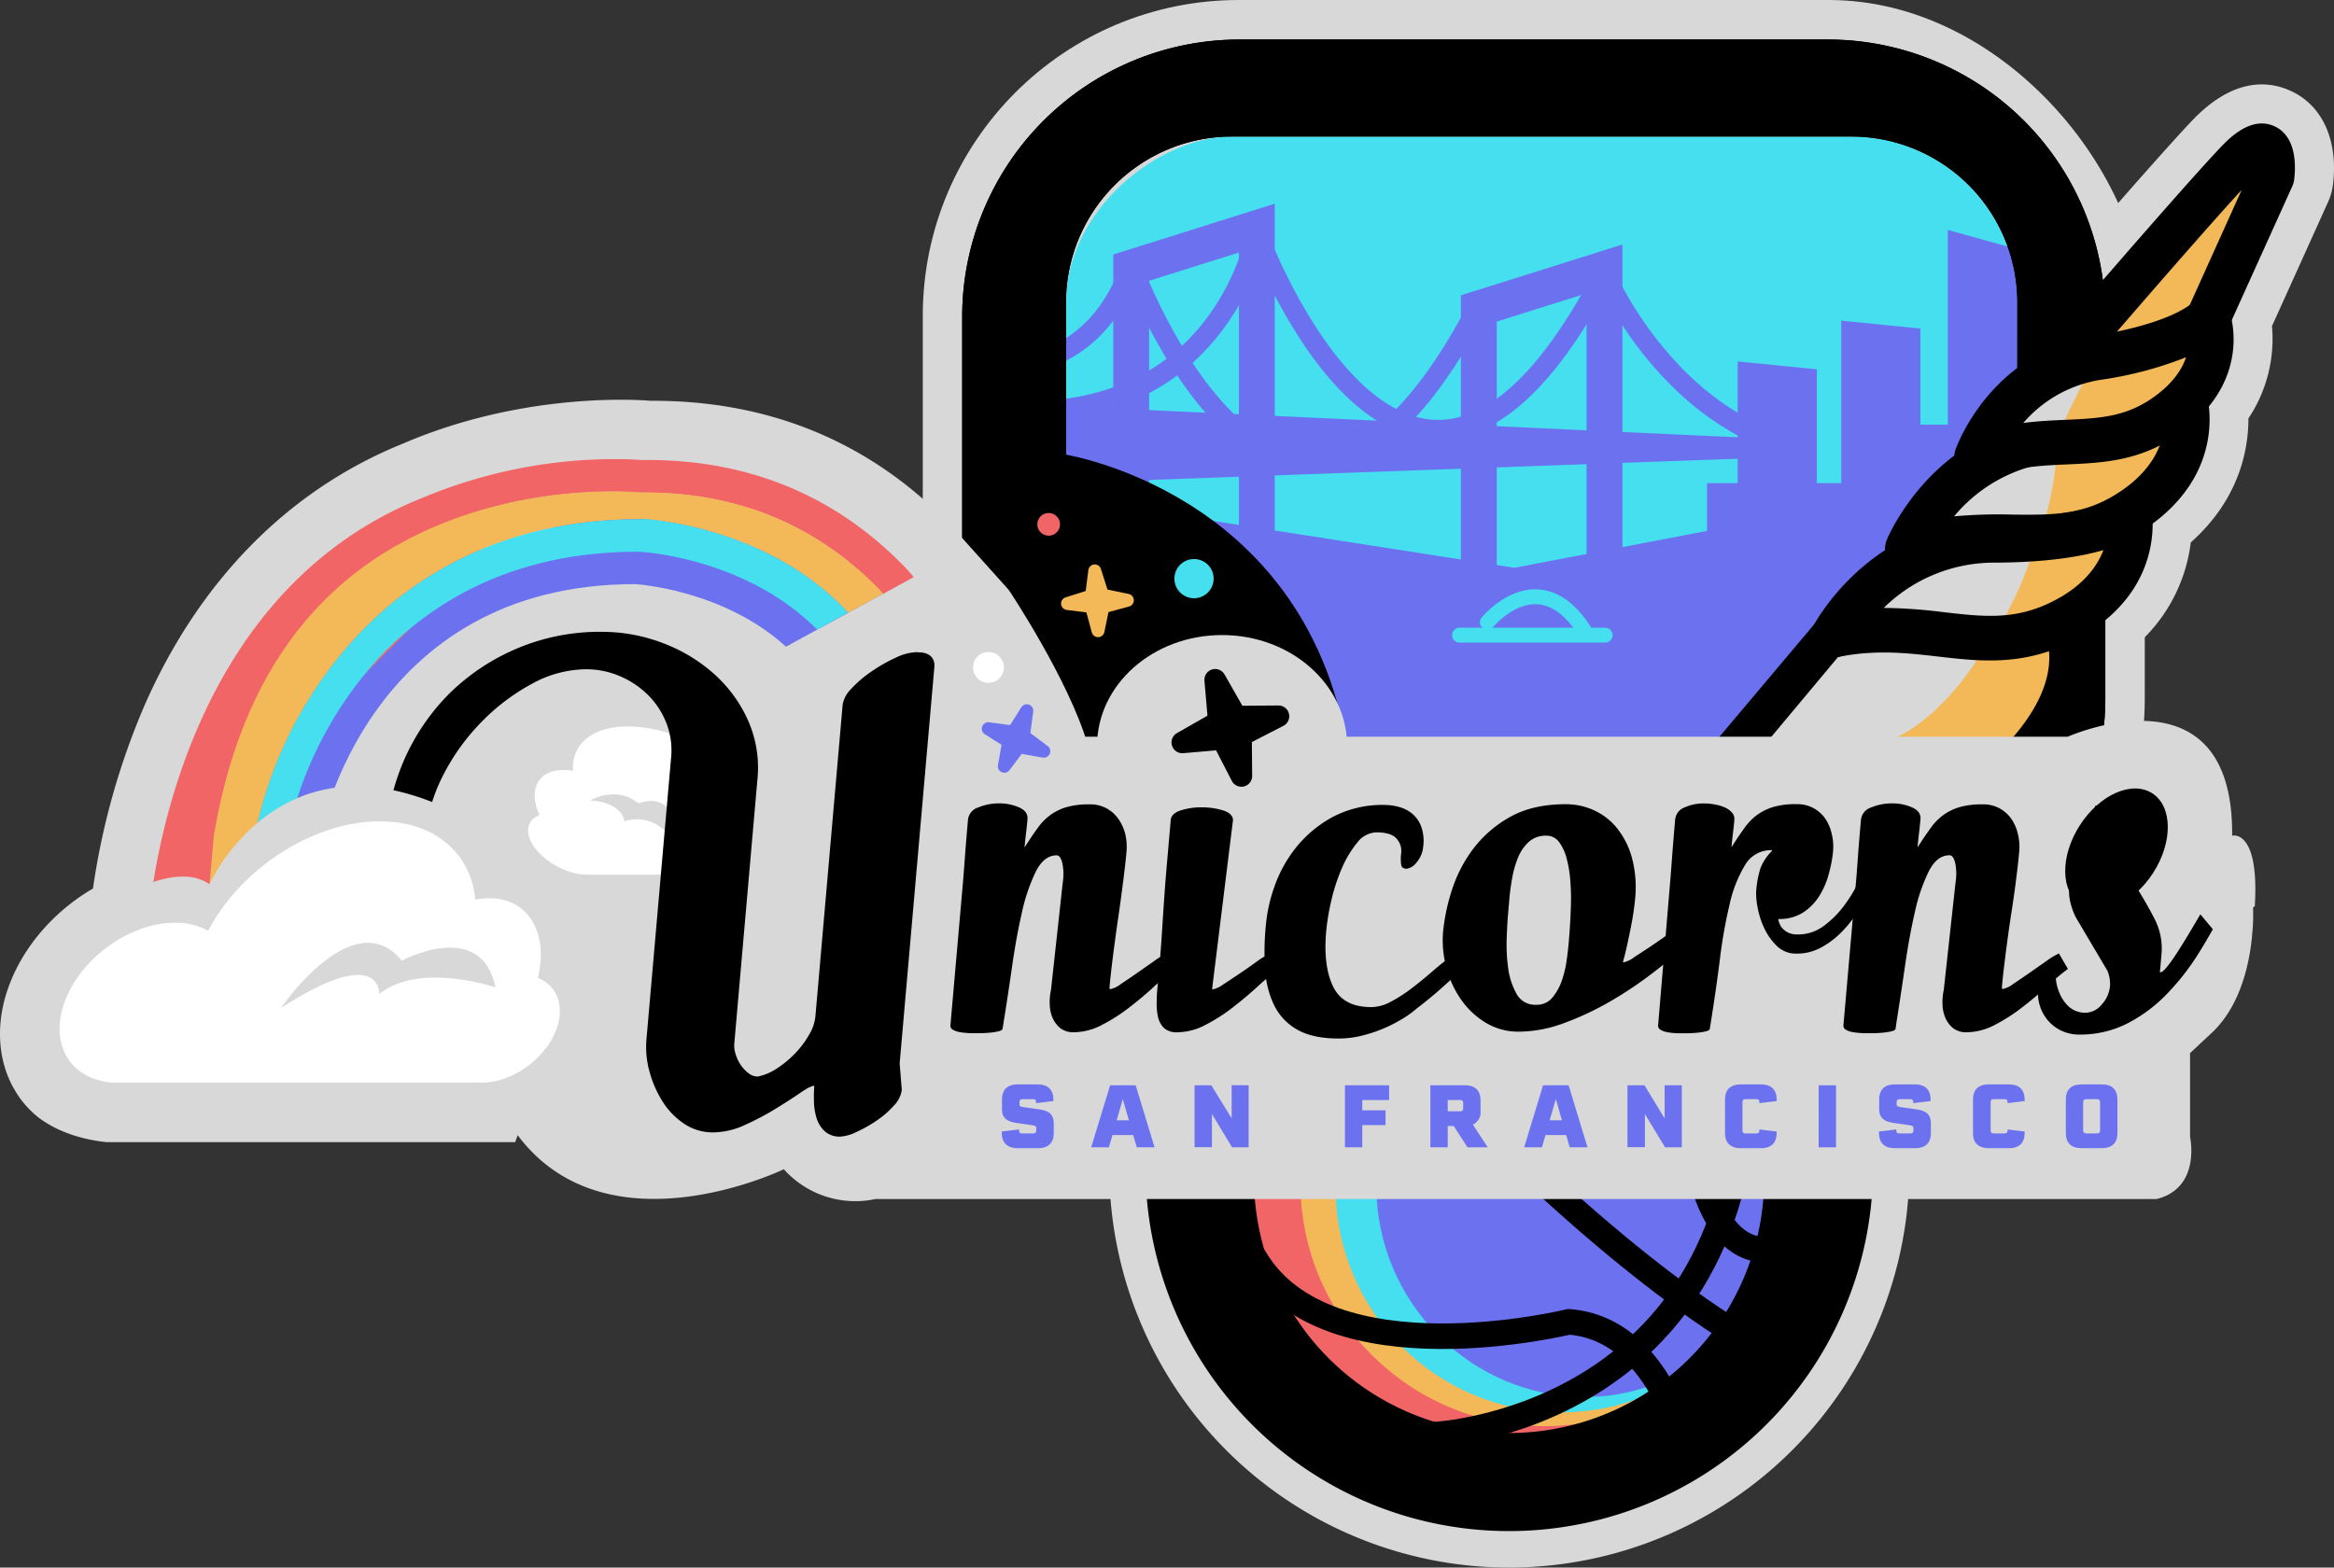 <svg xmlns="http://www.w3.org/2000/svg" id="Layer_1" width="548.376" height="368.4" data-name="Layer 1" version="1.1"><rect width="100%" height="100%" fill="#333333" stroke="none"/><defs id="defs4"><style id="style2">.cls-3{fill:#fff}.cls-4{fill:#d8d8d8}.cls-5{fill:#f16567}.cls-12,.cls-6{fill:#f3b857}.cls-7{fill:#45dfef}.cls-14,.cls-8{fill:#6c72ef}.cls-10,.cls-11,.cls-16,.cls-9{fill:none}.cls-13,.cls-9{stroke:#000}.cls-11,.cls-12,.cls-13,.cls-14,.cls-16,.cls-9{stroke-linecap:round;stroke-linejoin:round}.cls-9{stroke-width:6px}.cls-10,.cls-11,.cls-14{stroke:#6c72ef}.cls-10{stroke-miterlimit:10;stroke-width:8.42px}.cls-11{stroke-width:4.64px}.cls-12{stroke:#f3b857}.cls-12,.cls-14{stroke-width:3.04px}.cls-13{stroke-width:5.06px}.cls-16{stroke:#45dfef;stroke-width:3.5px}</style></defs><path id="path184" d="M448.426 268.3a94 94 0 1 0-118.63 96.77 93.16 93.16 0 0 0 24.75 3.33q3.06 0 6.15-.2a94.09 94.09 0 0 0 87.73-99.9" class="cls-4" style="fill:#d8d8d8"/><path id="path186" d="M439.896 268.82a85.47 85.47 0 1 0-107.84 88 85.52 85.52 0 0 0 107.84-88"/><circle id="circle188" cx="354.606" cy="276.82" r="62.94" class="cls-5" style="fill:#f16567"/><circle id="circle190" cx="362.696" cy="278.01" r="57.16" class="cls-6" style="fill:#f3b857"/><circle id="circle192" cx="366.716" cy="279.02" r="52.91" class="cls-7" style="fill:#45dfef"/><ellipse id="ellipse194" cx="129.768" cy="446.392" class="cls-8" rx="46.66" ry="48.38" style="fill:#6c72ef" transform="rotate(-36.67)"/><path id="path196" d="M350.376 211.02a65.94 65.94 0 1 1-61.53 70.07 66 66 0 0 1 61.53-70.07m.39 6a59.94 59.94 0 1 0 63.61 55.92 60 60 0 0 0-63.65-55.93z"/><path id="path198" d="M336.736 337.19s73.64-3.11 73.45-87.44" class="cls-9" style="fill:none;stroke:#000;stroke-width:6px;stroke-linecap:round;stroke-linejoin:round"/><path id="path200" d="M391.276 327.98c-4.45-8.56-11.53-16.44-22.66-17.33 0 0-56.79 14-73.81-14.94" class="cls-9" style="fill:none;stroke:#000;stroke-width:6px;stroke-linecap:round;stroke-linejoin:round"/><path id="path202" d="M413.036 293.57c-3.84-.62-7.91-3.37-11.12-10.64-8.57-19.36 2.18-50.61-55.31-68.66" class="cls-9" style="fill:none;stroke:#000;stroke-width:6px;stroke-linecap:round;stroke-linejoin:round"/><path id="path204" d="M406.166 312.28s-40-23.86-90.81-84.4" class="cls-9" style="fill:none;stroke:#000;stroke-width:6px;stroke-linecap:round;stroke-linejoin:round"/><path id="path206" d="M538.376 21.44c-5.29-2.5-13.66-3.31-23.43 7-10.4 11-39.1 44.45-40.31 45.86a13.8 13.8 0 0 0-1.13 1.51c-14.6 8.37-20.83 22-22.37 25.88a61.34 61.34 0 0 0-16.34 21.69q-.12.27-.21.54a63 63 0 0 0-15.85 17.46l-21.52 25.56a14.29 14.29 0 0 0-4.36 12.23 14.55 14.55 0 0 0 1 3.75 14.38 14.38 0 0 0 7.19 7.48l1.48.68 63.94 5.45a14.29 14.29 0 0 0 13.14-2.48 69.35 69.35 0 0 0 12.77-13.8c6.32-9.15 9.27-18.68 8.7-27.89a38.28 38.28 0 0 0 13.65-24.88c11.51-10.23 13.56-22 13.54-29.14a33.67 33.67 0 0 0 5.54-21.7l13.16-29.13a14.32 14.32 0 0 0 1.17-4.13c1.24-10.25-2.36-18.46-9.76-21.94" class="cls-4" style="fill:#d8d8d8"/><rect id="rect208" width="287.11" height="238.52" x="216.806" y="0" class="cls-4" rx="74.26" style="fill:#d8d8d8"/><rect id="rect210" width="172.47" height="223.49" x="32.1" y="-473.956" class="cls-7" rx="38.99" style="fill:#45dfef" transform="rotate(90)"/><path id="polygon212" d="m674.26 231.22 20.05 5.57v57.57h-20.05z" class="cls-8" style="fill:#6c72ef" transform="translate(-216.624 -177.18)"/><path id="polygon214" d="m464.75 272.56 175.94 8.13v3.72l-175.01 6.32z" class="cls-8" style="fill:#6c72ef" transform="translate(-216.624 -177.18)"/><path id="polygon216" d="m482.4 240.08 29.52-9.29v79.92l-29.52 9.28z" class="cls-10" style="fill:none;stroke:#6c72ef;stroke-width:8.42px;stroke-miterlimit:10" transform="translate(-216.624 -177.18)"/><path id="path218" d="M420.236 104.72c-29.65-8.43-43.26-40.59-43.26-40.59-45.89 88.24-81.68-9.59-81.68-9.59s-6.55 37.92-47.17 41.76" class="cls-11" style="fill:none;stroke:#6c72ef;stroke-width:4.64px;stroke-linecap:round;stroke-linejoin:round"/><path id="path220" d="M347.456 71.71c-45.9 88.23-81.68-9.59-81.68-9.59s-5.23 20.08-24.53 23.23" class="cls-11" style="fill:none;stroke:#6c72ef;stroke-width:4.64px;stroke-linecap:round;stroke-linejoin:round"/><path id="polygon222" d="m564.08 249.67 29.52-9.29v79.92l-29.52 9.28z" class="cls-10" style="fill:none;stroke:#6c72ef;stroke-width:8.42px;stroke-miterlimit:10" transform="translate(-216.624 -177.18)"/><path id="path224" d="M429.646 9.29h-138.58a65.17 65.17 0 0 0-65 65v90a65.17 65.17 0 0 0 65 65h138.58a65.18 65.18 0 0 0 65-65v-90a65.18 65.18 0 0 0-65-65m44.31 156.29a39 39 0 0 1-39 39h-145.5a39 39 0 0 1-39-39V71.09a39 39 0 0 1 39-39h145.52a39 39 0 0 1 39 39z"/><path id="path226" d="m473.956 110.82-118.14 22.62-105.35-16.39v1.84l36.66 92.65 174.77-7.6a38.83 38.83 0 0 0 12.06-28.12z" class="cls-8" style="fill:#6c72ef"/><path id="path228" d="M429.646 9.29h-138.58a65.17 65.17 0 0 0-65 65v90a65.17 65.17 0 0 0 65 65h138.58a65.18 65.18 0 0 0 65-65v-90a65.18 65.18 0 0 0-65-65m44.31 156.29a39 39 0 0 1-39 39h-145.5a39 39 0 0 1-39-39V71.09a39 39 0 0 1 39-39h145.52a39 39 0 0 1 39 39z"/><path id="path230" d="m250.466 185.28 66-10c-10.22-60.16-66.8-68.57-66.8-68.57l-17.46 16.51z"/><path id="polygon232" d="m476.06 318.36-2.22-7.01-.96 7.64 1.73 6.42z" class="cls-12" style="fill:#f3b857;stroke:#f3b857;stroke-width:3.04px;stroke-linecap:round;stroke-linejoin:round" transform="translate(-216.624 -177.18)"/><path id="polygon234" d="m474.45 316.8-7.01 2.22 7.65.97 6.41-1.73z" class="cls-12" style="fill:#f3b857;stroke:#f3b857;stroke-width:3.04px;stroke-linecap:round;stroke-linejoin:round" transform="translate(-216.624 -177.18)"/><circle id="circle236" cx="246.386" cy="123.23" r="2.67" class="cls-5" style="fill:#f16567"/><circle id="circle238" cx="280.536" cy="135.99" r="4.61" class="cls-7" style="fill:#45dfef"/><path id="polygon240" d="m624.9 262.13 18.59 1.85v43.85H624.9z" class="cls-8" style="fill:#6c72ef" transform="translate(-216.624 -177.18)"/><path id="polygon242" d="m649.23 252.54 18.59 1.86v43.85h-18.59z" class="cls-8" style="fill:#6c72ef" transform="translate(-216.624 -177.18)"/><path id="rect244" d="M401.066 113.55h66.57v27.04h-66.57z" class="cls-8" style="fill:#6c72ef"/><path id="rect246" d="M445.446 99.81h22.19v40.78h-22.19z" class="cls-8" style="fill:#6c72ef"/><path id="path248" d="m430.826 149.27-11.61 9.55 51.47 24s22.4-17.76 14.24-36.9" class="cls-3" style="fill:#fff"/><path id="path250" d="M469.986 146.82c-5 8.69-24.15 21.59-34.49 29.06l35.19 6.94s14.62-11.59 15.93-26.14l-.86-2.58-2.4-4.65 2.41-1.17c-.24-.78-.51-1.57-.84-2.36z" class="cls-6" style="fill:#f3b857"/><path id="path252" d="M402.316 179.41a5.25 5.25 0 0 1 1.51-6.06l23.68-28.12a5.232 5.232 0 0 1 6.65 8.08l-18.37 21.18 54 2.11c4.89-4.72 15.36-16.68 10.39-28.54l-.06-.14a5.234 5.234 0 0 1 9.64-4.08l.07.19c9.42 22.48-14.83 42.05-15.87 42.87a5.21 5.21 0 0 1-5.45.64l-63.55-5.41a5.27 5.27 0 0 1-2.64-2.72"/><path id="path254" d="M464.376 155.28s-10.92 17.86-25.28 20.12c-14.36 2.26-24.79 0-24.79 0l17.55-21 12.79-3" class="cls-4" style="fill:#d8d8d8"/><path id="path256" d="M448.106 128.9s9.49-23 34.4-25.6c24.91-2.6 30.87-9.29 30.87-9.29s4.4 14.94-12.63 26.09-31.49 2.17-52.64 8.8" class="cls-4" style="fill:#d8d8d8"/><path id="path258" d="m502.886 118.54 5.37-5.05a23.4 23.4 0 0 0 5.56-13.67l-30.76 8.7a78.87 78.87 0 0 1-3.85 17.65c7.19-.17 14.11-1.21 21.52-6.06.78-.52 1.47-1.05 2.16-1.57" class="cls-6" style="fill:#f3b857"/><path id="path260" d="M443.286 130.92a5.23 5.23 0 0 1 0-4c.43-1.05 11-25.91 38.69-28.8 20.28-2.12 26.76-7 27.55-7.65a4.9 4.9 0 0 1 4.9-1.76 5.26 5.26 0 0 1 4 3.84c.22.76 5.26 18.81-14.79 32-10.91 7.14-21.05 7-30.85 6.92-7.18-.08-14.6-.16-23.06 2.49a5.22 5.22 0 0 1-5.42-1.46 5.06 5.06 0 0 1-1.02-1.58m64.71-27.87c-5.24 2.09-13.16 4.23-24.94 5.46a36.09 36.09 0 0 0-23.94 12.84 116.81 116.81 0 0 1 13.74-.41c9.36.1 16.76.19 25-5.22 6.36-4.16 9.07-8.85 10.14-12.67"/><path id="path262" d="M430.826 149.27s12-22.24 37.45-22.26c25.45-.02 32.15-6.19 32.15-6.19s2.88 15.56-15.5 25.05-32.03-1.05-54.1 3.4" class="cls-4" style="fill:#d8d8d8"/><path id="path264" d="M484.926 145.9c6.82-3.53 10.7-7.88 12.9-12v-.08l1-9.43 1.75-1.57a15.49 15.49 0 0 0-.15-1.92s-4.87 4.4-21.83 5.76a90.27 90.27 0 0 1-10.52 23.36 36.12 36.12 0 0 0 16.85-4.12" class="cls-6" style="fill:#f3b857"/><path id="path266" d="M426.006 151.29a5.23 5.23 0 0 1 .22-4.5c.55-1 13.8-25 42-25 20.78 0 27.84-4.29 28.69-4.86a4.91 4.91 0 0 1 5.06-1.25 5.26 5.26 0 0 1 3.54 4.23c.15.79 3.34 19.5-18.25 30.64-11.75 6.07-22 4.89-31.85 3.76-7.26-.84-14.75-1.7-23.6.1a5.24 5.24 0 0 1-5.24-2 5.44 5.44 0 0 1-.57-1.12m68.19-22c-5.5 1.58-13.77 2.93-25.92 2.94a36.92 36.92 0 0 0-25.69 10.64 119.42 119.42 0 0 1 14.07 1c9.47 1.09 16.94 1.95 25.87-2.65 6.98-3.57 10.21-8.12 11.67-11.92z"/><path id="path268" d="m518.846 74.76 15-33.18s1.77-14-8.42-3.23-39.86 45.35-39.86 45.35" class="cls-6" style="fill:#f3b857"/><path id="path270" d="M480.736 85.73a5.24 5.24 0 0 1 .86-5.43c1.21-1.42 29.87-34.79 40-45.54 2-2.1 7.27-7.69 12.87-5.05 5.22 2.47 4.92 9.58 4.55 12.52a5.58 5.58 0 0 1-.42 1.5l-15 33.18a5.23 5.23 0 1 1-9.53-4.3l12.63-28c-11.66 12.73-36.91 42.14-37.18 42.46a5.24 5.24 0 0 1-8.8-1.38z"/><path id="path272" d="M464.376 107.39s7-19.89 28.34-23.29c21.34-3.4 26.12-9.34 26.12-9.34s4.57 12.41-9.54 22.66-27.01 3.34-44.92 9.97" class="cls-4" style="fill:#d8d8d8"/><path id="path274" d="M482.866 104.02c9.34-.49 17.66-.23 26.44-6.6 14.11-10.25 9.54-22.66 9.54-22.66s-4.77 5.94-26.12 9.34a159 159 0 0 0-9.86 19.92" class="cls-6" style="fill:#f3b857"/><path id="path276" d="M459.566 109.41a5.24 5.24 0 0 1-.11-3.76c.33-.93 8.31-22.87 32.45-26.71 16.79-2.68 22.18-6.9 22.94-7.57a4.88 4.88 0 0 1 4.74-2 5.24 5.24 0 0 1 4.17 3.6c.24.66 5.74 16.27-11.38 28.7-9.21 6.68-18 7.08-26.61 7.47-6.14.27-12.5.56-19.56 3.17a5.24 5.24 0 0 1-5.49-1.18 5.12 5.12 0 0 1-1.15-1.72m54-25.43a88.1 88.1 0 0 1-20.06 5.29 30.19 30.19 0 0 0-18.13 10.13c3.52-.45 6.82-.6 9.92-.73 8-.36 14.27-.65 20.93-5.49 4.32-3.13 6.42-6.36 7.39-9.2z"/><ellipse id="ellipse278" cx="287.126" cy="175.29" class="cls-4" rx="29.37" ry="26.04" style="fill:#d8d8d8"/><path id="path280" d="M519.916 242.49c6.44-6.22 8.53-15.78 9.19-22.25 0-.44.06-.9.12-1.39a45.38 45.38 0 0 0 .13-5.57l.41-.31c1.11-18.27-5.32-16.57-5.32-16.57.36-40.71-38.61-23.26-38.61-23.26h-249.61l.82-34.46-11.54-12.86c-1.74-1.93-3.43-3.69-5.17-5.36-18.17-17.43-40.67-26.27-66.94-26.27h-.59c-.88-.08-3.33-.24-7-.24-10.17 0-30.33 1.34-51.14 10.31-26.73 10.79-47.69 32-60.62 61.32a169.78 169.78 0 0 0-12.2 43.24c-9.14 5.32-16.5 13.74-19.88 23.26-3 8.35-2.53 16.83 1.16 23.53l.83 1.39a23.24 23.24 0 0 0 5 5.57c3.23 2.46 8.32 5 16 5.85h96.09l.58-1.63c21.08 28.13 62.53 8 62.53 8a22.57 22.57 0 0 0 21.57 7h301c10.49-2.64 7.83-14.61 7.83-14.61V247.5z" class="cls-4" style="fill:#d8d8d8"/><path id="path282" d="M160.376 173.46a34.65 34.65 0 0 0-12.81-2.74c-8.54 0-13.34 4.29-12.94 10.43a13.85 13.85 0 0 0-2.19-.18c-6.09 0-8.4 4.62-5.67 10.61-2.72 1-3.53 3.66-1.69 6.77 2.34 4 8.11 7.21 12.88 7.21.34 0 .67 0 1-.05v.05h27.22c-.8-11.65-3.9-24.83-5.8-32.1" class="cls-3" style="fill:#fff"/><path id="path284" d="M156.546 195.62a9.36 9.36 0 0 0-9.85-2.6s-.2-4.36-8.06-4.91c0 0 6.2-3.63 11.37.7 0 0 4-1.74 6.63.88z" class="cls-4" style="fill:#d8d8d8"/><path id="path286" d="m207.986 139.26-58.74-23.59-75.66 32.72-28.54 82.2h28.9l1.36-34.65s11-58.66 73.87-58.66c0 0 20.54 1.11 35.49 14.7z" class="cls-8" style="fill:#6c72ef"/><path id="path288" d="M271.206 231.82q-2.74 2.53-5.88 4.95a41.65 41.65 0 0 1-6.46 4.13 14.41 14.41 0 0 1-6.53 1.7 5 5 0 0 1-3.17-.93 6.39 6.39 0 0 1-1.82-2.37 8.38 8.38 0 0 1-.71-3.19 13.29 13.29 0 0 1 .29-3.41l2.77-25.3a12.74 12.74 0 0 0-.1-4.56c-.3-1.21-.74-1.82-1.32-1.82-2 0-3.62 1.27-4.9 3.8a42.22 42.22 0 0 0-3.26 9.57q-1.33 5.78-2.32 12.7-.99 6.92-2 13.2l-.23 1.43c0 .29-.36.51-1 .66a15.1 15.1 0 0 1-2.17.33c-.82.07-1.59.11-2.32.11h-1.54c-.29 0-.73 0-1.32-.05a16.48 16.48 0 0 1-1.79-.22 4.55 4.55 0 0 1-1.55-.55 1.06 1.06 0 0 1-.57-1.05l2.92-33.33q.19-2.21.45-5.77.26-3.56.75-9.19a3.43 3.43 0 0 1 2.45-2.91 12.46 12.46 0 0 1 4.81-.94 11.36 11.36 0 0 1 4.87 1c1.41.66 2 1.62 1.84 2.86-.09 1-.2 2.07-.33 3.14-.13 1.07-.25 2.18-.35 3.35l1-1.54c.77-1.17 1.54-2.29 2.33-3.35a12.9 12.9 0 0 1 2.77-2.75 12.53 12.53 0 0 1 3.74-1.82 18.82 18.82 0 0 1 5.44-.66 8 8 0 0 1 4 .94 8.2 8.2 0 0 1 2.76 2.47 10.46 10.46 0 0 1 1.62 3.57 13 13 0 0 1 .3 4.12q-.21 2.42-.75 6.71t-1.22 9c-.46 3.11-.87 6.14-1.24 9.07-.37 2.93-.62 5.28-.78 7 0 .37 0 .55.17.55a5.79 5.79 0 0 0 2.41-1.15c1.17-.77 2.44-1.64 3.81-2.59l4-2.8a18 18 0 0 1 3-1.82l2.11 3.63a56.24 56.24 0 0 0-4.98 4.08"/><path id="path290" d="M295.516 231.82q-2.76 2.53-5.88 4.95a41.27 41.27 0 0 1-6.47 4.13 14.34 14.34 0 0 1-6.52 1.7 4.36 4.36 0 0 1-3.16-1 5.23 5.23 0 0 1-1.42-2.64 13.93 13.93 0 0 1-.3-3.41q0-1.81.18-3.36l.55-6.27c.16-1.83.29-3.56.4-5.17.11-1.61.21-3.26.32-4.95.11-1.69.24-3.59.39-5.72.15-2.13.35-4.58.59-7.37l.87-10c.09-1 .88-1.78 2.35-2.25a15.5 15.5 0 0 1 4.84-.72 16.73 16.73 0 0 1 5.11.72c1.5.47 2.28 1.23 2.33 2.25l-4.88 39.49c0 .22 0 .33.08.33a6.19 6.19 0 0 0 2.47-1.15c1.2-.77 2.5-1.64 3.91-2.59 1.41-.95 2.75-1.89 4-2.8a18 18 0 0 1 3-1.82l2.1 3.63a56.28 56.28 0 0 0-4.86 4.02"/><path id="path292" d="M338.886 232.04q-2.81 2.53-6 4.95a23.36 23.36 0 0 1-3.35 2.43 33.85 33.85 0 0 1-9.64 4 22.93 22.93 0 0 1-5.34.65c-4.11 0-7.36-.7-9.77-2.09a13.23 13.23 0 0 1-5.39-5.66 22.18 22.18 0 0 1-2.14-8.25 60.3 60.3 0 0 1 .09-9.85l.1-1.1a37 37 0 0 1 2-8.8 31.1 31.1 0 0 1 5-9.07 28.51 28.51 0 0 1 8.49-7.15 25 25 0 0 1 12.52-2.92 13 13 0 0 1 3.15.44 8.33 8.33 0 0 1 3.11 1.54 7.21 7.21 0 0 1 2.16 3 10 10 0 0 1 .52 4.73 6.69 6.69 0 0 1-1.66 3.91 3.62 3.62 0 0 1-2.21 1.37c-.73 0-1.17-.27-1.3-.82a10.69 10.69 0 0 1 0-3 4.32 4.32 0 0 0-1.09-3.24q-1.25-1.49-4.77-1.49a5.82 5.82 0 0 0-4.44 2.37 24.28 24.28 0 0 0-3.55 5.83 42.73 42.73 0 0 0-2.53 7.61 53.34 53.34 0 0 0-1.26 7.5q-.71 8.06 1.62 12.91t9 4.85a9.72 9.72 0 0 0 4.45-1.21 32.9 32.9 0 0 0 4.84-3.08c1.65-1.25 3.32-2.6 5-4.07 1.68-1.47 3.42-2.82 5.14-4.07l2.1 3.63c-1.36 1.07-2.98 2.46-4.85 4.15"/><path id="path294" d="M388.706 228.36a93.37 93.37 0 0 1-10.28 6.93 69.34 69.34 0 0 1-11 5.17 30.83 30.83 0 0 1-10.52 2 14.83 14.83 0 0 1-7.9-2.14 19.2 19.2 0 0 1-5.83-5.56 23.32 23.32 0 0 1-3.41-7.59 24.49 24.49 0 0 1-.71-8.25 46.72 46.72 0 0 1 1.91-9.24 32.86 32.86 0 0 1 4.87-9.79 27.64 27.64 0 0 1 8.71-7.75q5.38-3.14 13.42-3.14a15.72 15.72 0 0 1 6.42 1.38 14.76 14.76 0 0 1 5.47 4.18 19.13 19.13 0 0 1 3.56 7 27 27 0 0 1 .74 9.84c-.08.81-.2 1.8-.37 3-.17 1.2-.4 2.42-.66 3.74-.26 1.32-.55 2.68-.85 4.07-.3 1.39-.62 2.64-.93 3.74 0 .15 0 .22.09.22a6.31 6.31 0 0 0 2.52-1.21c1.24-.81 2.61-1.7 4.09-2.69s2.88-2 4.21-2.92a18.12 18.12 0 0 1 3-1.87l2.1 3.63q-3.75 3.45-8.65 7.25m-20.1-7.25c.08-.88.17-2.11.27-3.7.1-1.59.18-3.27.22-5.07a50.14 50.14 0 0 0-.17-5.57 27.91 27.91 0 0 0-.87-5.13 11.07 11.07 0 0 0-1.76-3.75 3.61 3.61 0 0 0-3-1.49 5.89 5.89 0 0 0-4.14 1.49 10.14 10.14 0 0 0-2.53 3.75 23.29 23.29 0 0 0-1.35 4.8c-.3 1.69-.51 3.23-.63 4.63l-.35 4c-.1 1.18-.2 2.94-.29 5.3a39.91 39.91 0 0 0 .32 7 16.94 16.94 0 0 0 1.94 6.12 4.94 4.94 0 0 0 4.66 2.65 4.71 4.71 0 0 0 3.83-1.71 12.72 12.72 0 0 0 2.23-4.08 25.07 25.07 0 0 0 1.15-5c.24-1.72.38-3.14.47-4.24"/><path id="path296" d="M435.776 215.32a27.69 27.69 0 0 1-3.56 4.18 19.42 19.42 0 0 1-4.58 3.3 11.72 11.72 0 0 1-5.5 1.32 6.38 6.38 0 0 1-4.73-1.87 14.4 14.4 0 0 1-3-4.34 19.64 19.64 0 0 1-1.5-4.9 15.66 15.66 0 0 1-.29-3.52 23.63 23.63 0 0 1 1-5.44 12 12 0 0 1 2.76-4.13c0-.07-.06-.11-.21-.11a7 7 0 0 0-6.19 3.52 30.85 30.85 0 0 0-3.61 9.24 117 117 0 0 0-2.29 13q-.92 7.26-2.12 14.74l-.23 1.43c0 .29-.36.51-1 .66a15.1 15.1 0 0 1-2.17.33c-.81.07-1.59.11-2.32.11h-1.54c-.29 0-.73 0-1.31-.05a14.68 14.68 0 0 1-1.75-.22 4.61 4.61 0 0 1-1.49-.55 1.09 1.09 0 0 1-.57-1.05l2.8-33.35q.19-2.21.45-5.77.26-3.56.75-9.19a3.4 3.4 0 0 1 2.23-2.91 10.94 10.94 0 0 1 4.57-.93 13 13 0 0 1 2.67.28 9.53 9.53 0 0 1 2.33.72 4.79 4.79 0 0 1 1.6 1.21 2.11 2.11 0 0 1 .52 1.59c-.09 1-.2 2.07-.33 3.14-.13 1.07-.25 2.18-.35 3.35l1-1.54c.76-1.17 1.53-2.29 2.32-3.35a12.9 12.9 0 0 1 2.77-2.75 12.65 12.65 0 0 1 3.74-1.82 18.9 18.9 0 0 1 5.45-.66 8 8 0 0 1 4 .94 8.2 8.2 0 0 1 2.76 2.47 10.46 10.46 0 0 1 1.52 3.62 12.41 12.41 0 0 1 .3 4.12 30.6 30.6 0 0 1-1 5.23 18.77 18.77 0 0 1-2.21 5.17 12.66 12.66 0 0 1-3.81 3.9 10.16 10.16 0 0 1-5.74 1.54h-.11a4.6 4.6 0 0 0 .71 1.87 5 5 0 0 0 1.38 1.21 4.81 4.81 0 0 0 2.54.55 10 10 0 0 0 6.06-2 22.85 22.85 0 0 0 4.83-4.84 37 37 0 0 0 3.47-5.72q1.41-2.93 2.22-4.68l-.79 9q-.94 1.74-2.45 3.95"/><path id="path298" d="M480.966 231.82q-2.75 2.53-5.88 4.95a41.65 41.65 0 0 1-6.46 4.13 14.41 14.41 0 0 1-6.53 1.7 5 5 0 0 1-3.16-.93 6.31 6.31 0 0 1-1.83-2.37 8.38 8.38 0 0 1-.71-3.19 13.29 13.29 0 0 1 .29-3.41l2.77-25.3a12.74 12.74 0 0 0-.08-4.58c-.3-1.21-.74-1.82-1.32-1.82-2 0-3.62 1.27-4.9 3.8a42.22 42.22 0 0 0-3.26 9.57q-1.32 5.78-2.32 12.7-1 6.92-2 13.2l-.2 1.45c0 .29-.36.51-1 .66a15.1 15.1 0 0 1-2.17.33c-.81.07-1.59.11-2.32.11h-1.54c-.29 0-.73 0-1.32-.05a16.48 16.48 0 0 1-1.79-.22 4.55 4.55 0 0 1-1.55-.55 1.06 1.06 0 0 1-.57-1.05l2.92-33.33q.2-2.21.45-5.77.25-3.56.75-9.19a3.43 3.43 0 0 1 2.45-2.91 12.46 12.46 0 0 1 4.81-.94 11.36 11.36 0 0 1 4.87 1c1.41.66 2 1.62 1.84 2.86-.09 1-.2 2.07-.33 3.14-.13 1.07-.25 2.18-.35 3.35l1-1.54c.77-1.17 1.54-2.29 2.33-3.35a12.9 12.9 0 0 1 2.77-2.75 12.65 12.65 0 0 1 3.74-1.82 18.87 18.87 0 0 1 5.44-.66 8 8 0 0 1 4 .94 8.2 8.2 0 0 1 2.76 2.47 10.46 10.46 0 0 1 1.55 3.58 12.68 12.68 0 0 1 .3 4.12q-.21 2.42-.75 6.71t-1.29 8.96c-.46 3.11-.87 6.14-1.24 9.07-.37 2.93-.62 5.28-.78 7 0 .37 0 .55.17.55a5.79 5.79 0 0 0 2.41-1.15c1.17-.77 2.44-1.64 3.81-2.59l4-2.8a18 18 0 0 1 3-1.82l2.11 3.63a56.24 56.24 0 0 0-4.89 4.11"/><path id="path300" d="m211.376 249.92 8.14-93a3.35 3.35 0 0 0-.38-2.14 2.79 2.79 0 0 0-1.23-1.07 4.9 4.9 0 0 0-1.48-.38c-.5 0-.87-.06-1.12-.06a12.21 12.21 0 0 0-4.9 1.32 37.43 37.43 0 0 0-5.63 3.21 26.56 26.56 0 0 0-4.69 4 6.94 6.94 0 0 0-2.1 3.77l-6.42 73.47a10.42 10.42 0 0 1-1.51 4.21 21.87 21.87 0 0 1-3.27 4.34 24 24 0 0 1-4.27 3.53 12.53 12.53 0 0 1-4.51 1.89 3.57 3.57 0 0 1-2.19-.82 8.11 8.11 0 0 1-1.84-2 9.06 9.06 0 0 1-1.16-2.51 6.35 6.35 0 0 1-.3-2.33l5.44-62.17a27.38 27.38 0 0 0-2.3-14.09 32.41 32.41 0 0 0-8.22-11 38.35 38.35 0 0 0-12.06-7.09 40 40 0 0 0-13.87-2.51 49.85 49.85 0 0 0-20.23 4 50.89 50.89 0 0 0-15.52 10.33A51.09 51.09 0 0 0 91.676 189h9.7a39.09 39.09 0 0 1 2.93-7.17 50.78 50.78 0 0 1 8.87-12.21 49 49 0 0 1 11.72-8.87 26.75 26.75 0 0 1 12.83-3.46 20 20 0 0 1 7.79 1.57 21 21 0 0 1 6.6 4.34 19.15 19.15 0 0 1 4.4 6.61 17.61 17.61 0 0 1 1.16 8.24l-5.79 66.2a21.54 21.54 0 0 0 .72 7.61 25.69 25.69 0 0 0 3.09 7.05 17.38 17.38 0 0 0 5.09 5.22 12 12 0 0 0 6.8 2 17.84 17.84 0 0 0 7.33-1.7 63.26 63.26 0 0 0 7.18-3.77c2.26-1.39 4.22-2.64 5.87-3.78 1.65-1.14 2.77-1.7 3.36-1.7a31.88 31.88 0 0 0-.08 3.84 13.61 13.61 0 0 0 .66 3.9 6.7 6.7 0 0 0 1.94 3 5.21 5.21 0 0 0 3.61 1.2 9.86 9.86 0 0 0 3.74-1.07 32.19 32.19 0 0 0 4.7-2.64 21.25 21.25 0 0 0 4.08-3.53 6.61 6.61 0 0 0 1.9-3.71z"/><path id="path302" d="M210.196 130.88c-15.75-15.11-35.25-22.77-57.95-22.77h-1.64s-2.25-.21-6-.21a117.25 117.25 0 0 0-45.52 9.17c-61.99 24.85-64.55 103.75-64.55 103.75l10.71 7.28 10.42-7.28 10.45-44.17s48-42.67 53.5-58.41a113.18 113.18 0 0 1 24.34-2.69c3.29 0 5.27.17 5.29.17l.74.07h1.63c20.74 0 38.6 7 53 20.85 1 1 1.94 1.93 2.87 2.93l7.21-3.94c-1.32-1.6-2.86-3.18-4.5-4.75" class="cls-5" style="fill:#f16567"/><path id="path304" d="M207.516 139.52c-.93-1-1.89-2-2.87-2.93-14.43-13.84-32.29-20.86-53-20.86h-1.63l-.74-.07s-2-.17-5.29-.17c-10.49 0-31 1.62-50.38 12.47-23.45 13.11-38 36.18-43.38 68.56l-3.27 37.39 12.35-18.57.78-19.79.21-1.12a96.93 96.93 0 0 1 16.24-36c12-16.61 34.6-36.4 74-36.4h.81c1.3.07 29.35 1.84 47.92 22z" class="cls-6" style="fill:#f3b857"/><path id="path306" d="M150.926 122.04h-.41c-39.41 0-62 19.79-74 36.4a96.93 96.93 0 0 0-16.24 36l-.21 1.12-.59 15-.06.79-.16 4h-.2l-.66 7.63h8.19l1.07-27.23.11-.56a89.24 89.24 0 0 1 14.8-32.66c10.84-15 31.31-32.86 67.26-32.86h.41c1.24.06 25.15 1.59 41.76 18.3l7.23-4c-18.57-20.13-46.62-21.9-47.92-22z" class="cls-7" style="fill:#45dfef"/><path id="path308" d="M235.376 266.25a.92.92 0 0 1 0-.32l4.05-.49v.14c0 .59.21.8.82.8h2.4c.62 0 .82-.21.82-.8v-.41c0-.51-.2-.61-1.28-.77l-3.27-.47c-2.52-.37-3.5-1.29-3.5-3.34v-2.15c0-2.34 1.26-3.58 3.65-3.58h4.77c2.38 0 3.65 1.24 3.65 3.58a1.12 1.12 0 0 1 0 .33l-4.06.49v-.14c0-.59-.2-.8-.82-.8h-2.23c-.63 0-.85.23-.85.8v.34c0 .53.14.62 1.3.78l3.26.47c2.55.36 3.49 1.28 3.49 3.38v2.16c0 2.35-1.27 3.59-3.65 3.59h-4.89c-2.36-.02-3.66-1.24-3.66-3.59" class="cls-8" style="fill:#6c72ef"/><path id="path310" d="M266.236 266.76h-4.86l-.84 2.88h-4.16l4.45-14.58h6l4.44 14.58h-4.18zm-1-3.46-1.43-5-1.44 5z" class="cls-8" style="fill:#6c72ef"/><path id="path312" d="M293.376 255.06v14.58h-3.9l-4.73-7.82v7.79h-4.08v-14.55h3.93l4.78 7.76v-7.79z" class="cls-8" style="fill:#6c72ef"/><path id="path314" d="M320.066 258.53v2.42h5.47v3.47h-5.47v5.22h-4.07v-14.58h10.38v3.47z" class="cls-8" style="fill:#6c72ef"/><path id="path316" d="M341.556 264.64h-1.41v5h-4.08v-14.58h8.14c2.38 0 3.65 1.24 3.65 3.59v2.4a3.18 3.18 0 0 1-1.8 3.25l3.49 5.34h-4.75zm-1.41-3.46h2.81c.62 0 .82-.21.82-.8v-1.06c0-.59-.2-.79-.82-.79h-2.81z" class="cls-8" style="fill:#6c72ef"/><path id="path318" d="M367.976 266.76h-4.86l-.83 2.88h-4.18l4.44-14.58h6l4.44 14.58h-4.18zm-1-3.46-1.43-5-1.45 5z" class="cls-8" style="fill:#6c72ef"/><path id="path320" d="M395.146 255.06v14.58h-3.94l-4.73-7.82v7.79h-4.1v-14.55h4l4.73 7.79v-7.79z" class="cls-8" style="fill:#6c72ef"/><path id="path322" d="M405.296 266.25v-7.81c0-2.34 1.26-3.58 3.65-3.58h4.83c2.38 0 3.65 1.24 3.65 3.58a1.29 1.29 0 0 1 0 .33l-4.06.49v-.14c0-.59-.2-.8-.81-.8h-2.35c-.61 0-.81.21-.81.8v6.46c0 .59.2.8.81.8h2.35c.61 0 .81-.21.81-.8v-.14l4.06.49a1.24 1.24 0 0 1 0 .32c0 2.35-1.27 3.59-3.65 3.59h-4.83c-2.39-.02-3.65-1.24-3.65-3.59" class="cls-8" style="fill:#6c72ef"/><path id="path324" d="M427.306 255.06h4.07v14.58h-4.08z" class="cls-8" style="fill:#6c72ef"/><path id="path326" d="M441.476 266.25a.92.92 0 0 1 0-.32l4.06-.49v.14c0 .59.2.8.81.8h2.41c.61 0 .81-.21.81-.8v-.41c0-.51-.2-.61-1.28-.77l-3.26-.47c-2.53-.37-3.51-1.29-3.51-3.34v-2.15c0-2.34 1.26-3.58 3.65-3.58h4.77c2.38 0 3.65 1.24 3.65 3.58a1.12 1.12 0 0 1 0 .33l-4.06.49v-.14c0-.59-.2-.8-.81-.8h-2.25c-.63 0-.85.23-.85.8v.34c0 .53.14.62 1.3.78l3.26.47c2.55.36 3.49 1.28 3.49 3.38v2.16c0 2.35-1.26 3.59-3.65 3.59h-4.89c-2.39-.02-3.65-1.24-3.65-3.59" class="cls-8" style="fill:#6c72ef"/><path id="path328" d="M463.556 266.25v-7.81c0-2.34 1.26-3.58 3.64-3.58h4.84c2.38 0 3.65 1.24 3.65 3.58a.87.87 0 0 1 0 .33l-4 .49v-.14c0-.59-.21-.8-.82-.8h-2.34c-.61 0-.82.21-.82.8v6.46c0 .59.21.8.82.8h2.34c.61 0 .82-.21.82-.8v-.14l4 .49a.84.84 0 0 1 0 .32c0 2.35-1.27 3.59-3.65 3.59h-4.84c-2.38-.02-3.64-1.24-3.64-3.59" class="cls-8" style="fill:#6c72ef"/><path id="path330" d="M497.496 258.44v7.81c0 2.35-1.27 3.59-3.65 3.59h-4.83c-2.39 0-3.65-1.24-3.65-3.59v-7.81c0-2.34 1.26-3.58 3.65-3.58h4.83c2.38-.04 3.65 1.24 3.65 3.58m-4.9-.12h-2.34c-.61 0-.82.21-.82.8v6.46c0 .59.21.8.82.8h2.34c.61 0 .82-.21.82-.8v-6.46c-.04-.59-.21-.8-.82-.8" class="cls-8" style="fill:#6c72ef"/><ellipse id="ellipse332" cx="99.992" cy="526.405" rx="15.57" ry="10.27" transform="rotate(-57.38)"/><path id="path334" d="m516.976 214.89-2.44 4.12q-1.54 2.58-2.88 4.67c-.9 1.39-1.71 2.55-2.45 3.47-.74.92-1.3 1.37-1.66 1.37-.08 0-.09-.26 0-.77l.09-1.1.18-2.09a15.06 15.06 0 0 0-1.42-8.25q-1.83-3.63-4.24-7.48a78 78 0 0 1-4.54-8.41 28.24 28.24 0 0 1-2.34-11.06h-3a22 22 0 0 1-.65 3.08c-.39 1.47-.83 3-1.34 4.68-.51 1.68-1 3.21-1.51 4.67a12.06 12.06 0 0 1-1.24 2.86 25.09 25.09 0 0 0-1 2.48 8.84 8.84 0 0 0-.39 1.92 10 10 0 0 0 .23 2.77 17 17 0 0 0 1.32 3.74l7.48 12.65a8.32 8.32 0 0 1 .58 3.41 7.38 7.38 0 0 1-2 4.51 5 5 0 0 1-3.52 1.87 5.81 5.81 0 0 1-4.11-1.37 9.05 9.05 0 0 1-2.25-3.25 11.31 11.31 0 0 1-.88-3.74 21.2 21.2 0 0 1 0-3c0-.51 0-.77-.15-.77-.67.07-1.46.7-2.36 1.87a10.27 10.27 0 0 0-1.2 8.69 9.86 9.86 0 0 0 1.85 3.36 9.56 9.56 0 0 0 3.14 2.42 9.69 9.69 0 0 0 4.32.93 24.3 24.3 0 0 0 10.94-2.47 35.12 35.12 0 0 0 9.28-6.77 57.17 57.17 0 0 0 7.89-10.08c1.09-1.75 2.16-3.57 3.21-5.43z"/><path id="path336" d="M237.046 138.68s14 21 18.46 36.16c4.46 15.16-32.13-2.33-32.13-2.33" class="cls-4" style="fill:#d8d8d8"/><path id="polygon338" d="m508.19 347.58-6.06-10.64 1.1 12.78 5.06 9.83z" class="cls-13" style="stroke:#000;stroke-width:5.06px;stroke-linecap:round;stroke-linejoin:round" transform="translate(-216.624 -177.18)"/><path id="polygon340" d="m505.03 345.6-10.63 6.07 12.78-1.1 9.83-5.06z" class="cls-13" style="stroke:#000;stroke-width:5.06px;stroke-linecap:round;stroke-linejoin:round" transform="translate(-216.624 -177.18)"/><path id="polygon342" d="m456.9 351.51.98-7.3-4.13 6.52-1.16 6.54z" class="cls-14" style="fill:#6c72ef;stroke:#6c72ef;stroke-width:3.04px;stroke-linecap:round;stroke-linejoin:round" transform="translate(-216.624 -177.18)"/><path id="polygon344" d="m456.11 349.41-7.3-.97 6.52 4.13 6.54 1.16z" class="cls-14" style="fill:#6c72ef;stroke:#6c72ef;stroke-width:3.04px;stroke-linecap:round;stroke-linejoin:round" transform="translate(-216.624 -177.18)"/><path id="path346" d="M31.486 209.2s11.09-6.15 17.72-1.38c0 0 15.86-35.79 55.16-18.13s-72.88 42.63-72.88 42.63" class="cls-4" style="fill:#d8d8d8"/><path id="path348" d="M126.376 229.82c2.54-10.57-2.2-18.72-11.44-18.72a17.44 17.44 0 0 0-3.27.33c-1-10.83-9.47-18.4-22.42-18.4-15.71 0-32.69 11.13-40.34 25.71a15.68 15.68 0 0 0-7.78-1.88c-10.69 0-22.35 8.42-26 18.8-3.58 10.09 1.67 18.32 11.76 18.79h84.78v-.09a12.38 12.38 0 0 0 1.51.09c7.23 0 15.11-5.69 17.61-12.71 1.94-5.48 0-10.15-4.41-11.92" class="cls-3" style="fill:#fff"/><path id="path350" d="M66.006 236.9s17-25 28.41-11.13c0 0 18.65-10.05 22 6.28 0 0-17.85-6.1-27.32 1.57.02 0 .58-12.04-23.09 3.28" class="cls-4" style="fill:#d8d8d8"/><circle id="circle352" cx="232.236" cy="156.85" r="3.17" style="fill:#fff;stroke:#fff;stroke-width:.93px;stroke-miterlimit:10"/><path id="path354" d="M349.456 146.25s11.91-14.57 22.62 1.68" class="cls-16" style="fill:none;stroke:#45dfef;stroke-width:3.5px;stroke-linecap:round;stroke-linejoin:round"/><path id="line356" d="M342.916 149.27h34.22" class="cls-16" style="fill:none;stroke:#45dfef;stroke-width:3.5px;stroke-linecap:round;stroke-linejoin:round"/></svg>